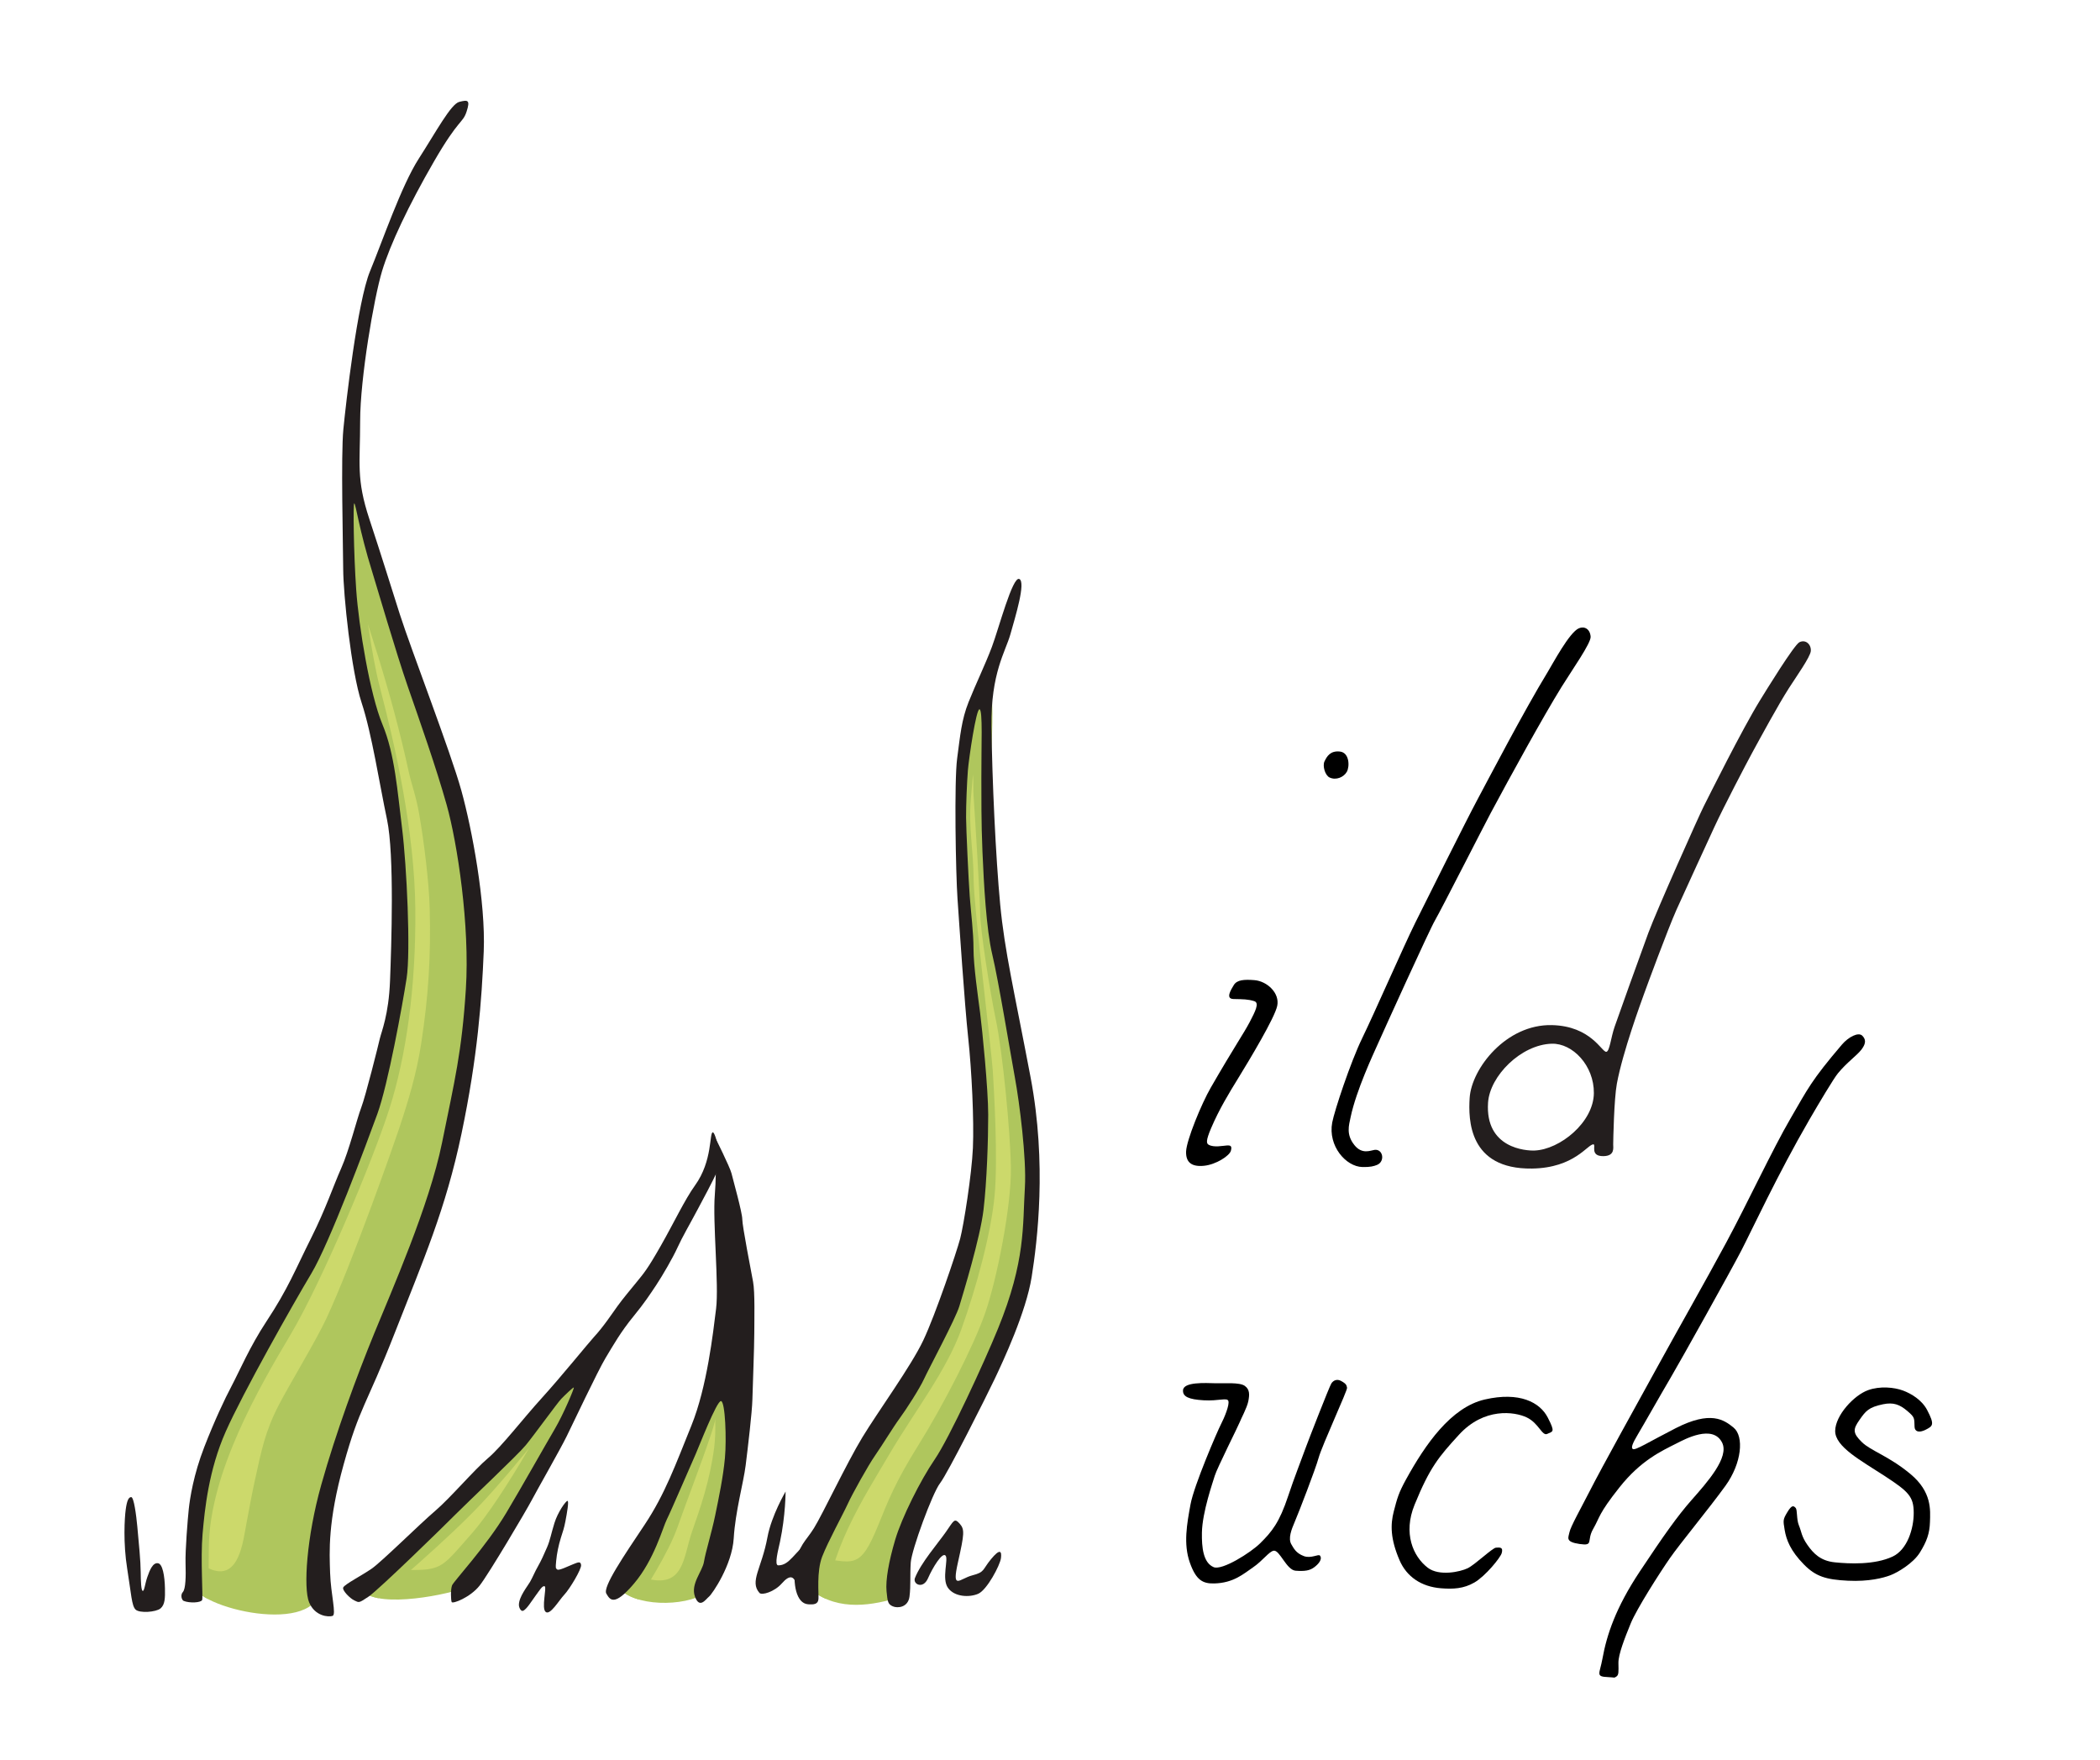 <?xml version="1.0" encoding="UTF-8" standalone="no"?><!DOCTYPE svg PUBLIC "-//W3C//DTD SVG 1.1//EN" "http://www.w3.org/Graphics/SVG/1.1/DTD/svg11.dtd"><svg width="100%" height="100%" viewBox="0 0 346 290" version="1.1" xmlns="http://www.w3.org/2000/svg" xmlns:xlink="http://www.w3.org/1999/xlink" xml:space="preserve" xmlns:serif="http://www.serif.com/" style="fill-rule:evenodd;clip-rule:evenodd;stroke-linejoin:round;stroke-miterlimit:2;"><rect id="ArtBoard1" x="0" y="0" width="345.132" height="290.041" style="fill:none;"/><path d="M219.497,184.936c0.355,-1.918 3.033,-9.993 4.942,-13.903c1.91,-3.912 6.867,-15.232 8.746,-19.022c1.698,-3.427 8.522,-17.08 10.179,-20.17c1.821,-3.395 7.723,-14.72 11.651,-21.155c0.847,-1.387 3.553,-6.493 5.114,-7.175c0.916,-0.4 1.855,0.107 1.947,1.381c0.076,1.056 -3.086,5.521 -4.797,8.285c-3.043,4.916 -8.447,14.751 -11.656,20.747c-1.099,2.052 -8.279,16.151 -9.188,17.695c-0.909,1.545 -8.475,18.232 -9.454,20.438c-0.698,1.571 -3.518,7.557 -4.451,11.985c-0.293,1.393 -0.763,2.865 0.618,4.597c1.27,1.594 2.653,0.89 3.313,0.798c1.414,-0.197 1.787,1.915 0.423,2.473c-0.5,0.205 -1.084,0.382 -2.406,0.352c-2.731,-0.063 -5.694,-3.474 -4.981,-7.326Z"/><path d="M231.679,243.692c3.138,-5.693 7.368,-11.854 12.964,-13.137c5.696,-1.307 9.06,0.443 10.366,2.971c1.306,2.527 0.803,2.26 -0.065,2.692c-0.868,0.432 -1.387,-1.749 -3.396,-2.707c-2.009,-0.958 -7.028,-1.668 -11.17,2.858c-3.325,3.633 -4.805,5.379 -7.318,11.551c-1.895,4.654 -0.259,8.485 2.18,10.353c1.878,1.438 5.369,0.676 6.587,0.079c1.218,-0.598 4.083,-3.354 4.649,-3.382c0.566,-0.027 1.243,-0.159 0.952,0.886c-0.212,0.763 -2.693,3.807 -4.515,4.858c-1.771,1.023 -3.502,1.1 -5.492,0.944c-3.256,-0.256 -5.672,-1.916 -6.836,-4.634c-1.513,-3.53 -1.506,-5.867 -0.944,-8.026c0.561,-2.158 0.784,-3.031 2.038,-5.306Z"/><path d="M242.143,180.872c-0.229,3.573 -0.158,11.776 10.262,11.639c7.036,-0.092 9.202,-4.051 10.136,-3.986c0.468,0.032 -0.661,1.969 1.636,1.941c1.923,-0.024 1.612,-1.391 1.616,-1.945c0.005,-0.603 0.132,-7.443 0.602,-9.98c0.981,-5.287 3.994,-13.439 4.461,-14.75c0.467,-1.31 3.931,-10.703 5.381,-13.953c0.876,-1.963 5.104,-11.159 6.21,-13.559c1.513,-3.286 5.339,-10.608 6.287,-12.342c1.349,-2.466 4.236,-7.807 6.023,-10.59c1.213,-1.889 3.495,-5.101 3.592,-6.079c0.103,-1.036 -0.784,-1.981 -1.861,-1.477c-0.868,0.406 -5.548,8.022 -6.523,9.61c-3.034,4.944 -8.366,15.686 -9.238,17.399c-0.797,1.562 -7.795,17.244 -9.142,20.887c-1.314,3.554 -4.969,13.753 -5.572,15.504c-0.604,1.751 -0.804,4.043 -1.36,4.088c-0.742,0.059 -2.504,-4.249 -8.954,-4.4c-7.551,-0.176 -13.245,7.159 -13.556,11.993Zm3.033,0.763c-0.517,7.58 6.305,7.961 7.663,7.907c4.178,-0.165 9.726,-4.646 9.769,-9.458c0.041,-4.538 -3.502,-8.242 -6.945,-8.139c-5.061,0.152 -10.187,5.302 -10.487,9.69Z" style="fill:#231e1e;"/><path d="M194.917,229.037c-0.059,1.055 0.934,1.506 3.406,1.652c2.466,0.146 3.872,-0.493 4.064,0.113c0.208,0.656 -0.638,2.712 -1.233,3.865c-0.555,1.074 -4.424,10.006 -5.005,13.187c-0.585,3.198 -1.196,6.492 -0.108,9.571c1.027,2.907 2.132,3.485 4.031,3.436c3.188,-0.082 4.826,-1.593 6.385,-2.653c1.584,-1.078 2.623,-2.604 3.391,-2.739c1,-0.177 2.105,3.187 3.627,3.296c1.522,0.108 2.309,-0.021 3.037,-0.554c0.733,-0.536 1.419,-1.353 0.968,-1.934c-0.244,-0.315 -1.452,0.527 -2.651,0.08c-1.361,-0.508 -1.702,-1.358 -2.045,-1.912c-0.61,-0.982 0.035,-2.55 0.509,-3.656c0.718,-1.679 3.448,-8.753 3.957,-10.592c0.583,-2.107 4.787,-11.166 4.694,-11.57c-0.092,-0.404 -0.08,-0.624 -0.953,-1.111c-0.712,-0.397 -1.314,-0.11 -1.644,0.414c-0.331,0.525 -3.772,9.356 -4.142,10.379c-0.879,2.434 -1.96,5.121 -2.956,8.129c-1.453,4.389 -2.681,5.893 -4.624,7.81c-1.591,1.571 -6.29,4.512 -7.662,3.928c-1.725,-0.734 -1.974,-3.252 -1.932,-5.687c0.058,-3.382 1.839,-8.426 2.116,-9.368c0.349,-1.193 3.947,-8.348 4.109,-8.819c0.161,-0.469 1.213,-2.39 1.419,-3.462c0.199,-1.036 0.281,-1.922 -0.596,-2.538c-0.858,-0.603 -3.387,-0.384 -4.827,-0.421c-1.66,-0.043 -5.257,-0.247 -5.335,1.156Z"/><path d="M261.722,246.037c2.334,-4.592 8.024,-14.775 11.571,-21.247c3.074,-5.61 7.627,-13.59 11.112,-20.062c3.513,-6.525 7.645,-15.388 10.589,-20.44c2.912,-4.996 3.415,-6.251 8.486,-12.2c1.075,-1.261 2.706,-2.095 3.342,-1.474c0.57,0.558 0.687,1.212 -0.091,2.25c-0.779,1.038 -2.426,2.135 -3.935,3.985c-0.679,0.832 -3.086,4.858 -4.684,7.614c-5.234,9.029 -9.45,18.154 -11.219,21.576c-1.645,3.183 -10.022,18.192 -11.603,20.87c-1.704,2.886 -4.466,7.79 -5.425,9.384c-0.959,1.594 -1.141,2.223 -0.844,2.422c0.412,0.277 2.605,-1.147 7.053,-3.422c5.791,-2.962 7.98,-1.387 9.547,-0.109c1.753,1.428 1.38,5.846 -1.346,9.611c-2.725,3.765 -7.452,9.472 -9.132,11.89c-1.68,2.417 -5.492,8.385 -6.468,10.776c-0.977,2.391 -2.047,5.1 -2.02,6.504c0.03,1.497 0.059,1.962 -0.332,2.232c-0.41,0.283 -0.254,0.139 -1.337,0.098c-2.175,-0.083 -1.424,-0.495 -0.963,-3.045c0.705,-3.901 2.174,-8.359 6.134,-14.329c3.927,-5.919 6.223,-9.163 8.543,-11.793c2.621,-2.971 6.261,-7.052 5.033,-9.478c-1.541,-3.042 -6.12,-0.558 -7.473,0.127c-2.562,1.296 -5.912,2.815 -9.435,7.257c-3.522,4.442 -3.189,4.862 -4.328,6.84c-1.139,1.977 0.165,2.84 -2.252,2.487c-2.417,-0.354 -1.821,-1.051 -1.657,-1.935c0.164,-0.885 1.975,-4.111 3.134,-6.389Z"/><path d="M307.784,229.02c-2.347,0.846 -5.37,4.151 -5.416,6.687c-0.048,2.645 4.283,4.92 8.215,7.49c3.92,2.561 4.712,3.385 4.726,6.012c0.013,2.628 -1.062,6.089 -3.47,7.221c-2.981,1.402 -7.194,1.193 -9.543,0.952c-2.35,-0.241 -3.517,-1.466 -4.5,-2.865c-1.006,-1.432 -0.972,-2.192 -1.401,-3.208c-0.429,-1.016 -0.227,-2.558 -0.548,-2.901c-0.322,-0.342 -0.612,-0.535 -1.352,0.696c-0.739,1.23 -0.718,1.34 -0.449,2.951c0.269,1.612 0.95,3.421 3.163,5.674c1.949,1.985 3.64,2.506 7.272,2.683c3.433,0.166 5.787,-0.45 6.978,-0.898c1.191,-0.448 3.783,-1.979 4.88,-3.767c1.097,-1.789 1.587,-3.075 1.646,-5.015c0.058,-1.941 0.345,-4.942 -3.226,-7.905c-3.57,-2.963 -6.513,-3.809 -7.976,-5.23c-1.576,-1.53 -1.47,-2.155 -0.423,-3.658c1.028,-1.475 1.509,-2.105 3.887,-2.596c1.7,-0.352 2.738,0.022 4.025,1.12c1.243,1.06 1.118,1.144 1.175,2.612c0.028,0.712 0.654,1.061 1.834,0.46c1.179,-0.6 1.513,-0.808 0.241,-3.24c-0.854,-1.633 -2.582,-2.698 -3.995,-3.218c-1.438,-0.528 -3.763,-0.77 -5.743,-0.057Z"/><path d="M199.501,179.161c3.851,-6.684 5.459,-8.965 6.412,-10.802c0.874,-1.687 1.655,-3.147 0.732,-3.429c-1.041,-0.318 -1.766,-0.312 -3.409,-0.348c-1.358,-0.029 -0.443,-1.494 0.047,-2.298c0.54,-0.885 1.741,-0.94 3.403,-0.811c2.052,0.16 4.215,2.117 3.747,4.259c-0.436,1.997 -4.534,8.825 -6.434,11.914c-1.472,2.393 -3.102,5.043 -4.447,8.195c-0.903,2.116 -0.778,2.539 -0.411,2.748c0.867,0.493 2.329,0.16 2.998,0.121c0.58,-0.035 0.888,0.053 0.663,0.875c-0.225,0.823 -2.436,2.272 -4.427,2.47c-1.99,0.199 -3.019,-0.521 -2.95,-2.364c0.068,-1.843 2.509,-7.81 4.076,-10.53Z"/><path d="M150.747,259.972c-0.388,0.999 1.329,1.906 2.143,0.055c0.814,-1.852 2.343,-4.321 2.887,-3.767c0.544,0.554 -0.667,3.809 0.412,5.328c1.079,1.519 3.552,1.605 4.989,0.973c1.438,-0.631 3.584,-4.673 3.742,-5.868c0.157,-1.194 -0.171,-1.61 -1.634,0.164c-1.464,1.774 -0.995,2.134 -3.094,2.675c-2.099,0.541 -3.416,2.578 -2.357,-2.148c1.06,-4.726 1.131,-5.431 0.261,-6.394c-0.869,-0.964 -0.95,-0.465 -2.262,1.408c-1.311,1.873 -4.121,5.089 -5.087,7.574Z" style="fill:#231e1e;"/><path d="M218.222,125.443c0.398,-0.829 0.947,-1.797 2.534,-1.631c1.588,0.165 1.639,2.46 1.153,3.329c-0.493,0.884 -1.762,1.453 -2.839,0.949c-0.773,-0.362 -1.186,-1.945 -0.848,-2.647Z"/><g><path d="M31.676,260.87c-0.455,-4.666 -1.316,-9.043 2.383,-18.694c3.951,-10.308 7.684,-19.516 12.266,-25.291c4.581,-5.775 14.014,-28.895 15.413,-35.941c1.398,-7.046 5.631,-29.433 3.977,-39.224c-1.655,-9.791 -8.067,-38.288 -8.886,-51.844c-0.819,-13.555 2.326,-33.926 2.326,-33.926c0,0 -4.538,16.624 2.663,34.994c7.2,18.371 8.853,26.178 11.274,34.895c2.422,8.717 6.371,16.813 6.175,28.11c-0.195,11.297 -4.81,39.966 -8.365,48.554c-3.555,8.587 -17.922,41.389 -18.105,58.818c-0.088,8.418 -20.72,3.65 -21.121,-0.451Z" style="fill:#afc65d;"/><clipPath id="_clip1"><path d="M31.676,260.87c-0.455,-4.666 -1.316,-9.043 2.383,-18.694c3.951,-10.308 7.684,-19.516 12.266,-25.291c4.581,-5.775 14.014,-28.895 15.413,-35.941c1.398,-7.046 5.631,-29.433 3.977,-39.224c-1.655,-9.791 -8.067,-38.288 -8.886,-51.844c-0.819,-13.555 2.326,-33.926 2.326,-33.926c0,0 -4.538,16.624 2.663,34.994c7.2,18.371 8.853,26.178 11.274,34.895c2.422,8.717 6.371,16.813 6.175,28.11c-0.195,11.297 -4.81,39.966 -8.365,48.554c-3.555,8.587 -17.922,41.389 -18.105,58.818c-0.088,8.418 -20.72,3.65 -21.121,-0.451Z"/></clipPath><g clip-path="url(#_clip1)"><path d="M26.51,251.989c1.49,1.447 3.042,2.829 4.616,4.184c0.61,0.525 1.251,1.017 1.929,1.45c0.595,0.38 1.213,0.743 1.878,0.982c4.462,1.607 5.107,-4.668 5.643,-7.468c0.461,-2.415 0.882,-4.839 1.412,-7.24c1.102,-4.996 1.679,-8.051 3.967,-12.468c1.715,-3.311 6.163,-10.658 7.79,-14.152c4.336,-9.311 11.111,-28.65 11.967,-31.214c1.57,-4.706 2.928,-9.196 3.688,-14.166c1.211,-7.916 1.601,-14.297 1.398,-22.25c-0.111,-4.315 -0.952,-11.102 -1.731,-15.529c-0.567,-3.223 -1.223,-4.659 -1.774,-7.194c-2.665,-12.267 -6.796,-25.132 -11.304,-37.339c-0.66,-1.786 -2.592,-3.551 -3.458,-5.247c-0.878,-1.719 -1.848,-3.4 -2.96,-4.978c-1.459,-2.07 -2.674,1.077 -2.937,2.022c-0.882,3.158 -1.659,8.252 -1.908,11.515c-0.51,6.696 -0.963,13.399 -1.256,20.108c-0.294,6.709 -0.453,13.425 -0.506,20.141l-14.372,64.514l-21.462,68.147l19.38,-13.818Z" style="fill:#ccd96b;"/><path d="M57.627,76.544c0,0 2.314,26.563 4.924,36.53c2.609,9.966 5.761,23.883 5.88,36.725c0.119,12.842 -1.527,24.292 -4.287,32.905c-2.759,8.613 -11.149,28.561 -16.29,37.199c-5.141,8.637 -13.368,22.813 -13.446,35.053c-0.077,12.24 -0.372,10.701 -0.372,10.701l-8.35,0.218l6.827,-43.18l13.082,-28.979l11.85,-36.271l-2.39,-44.573l-3.371,-36.994l5.943,0.666Z" style="fill:#afc65d;"/></g><path d="M59.488,261.59c3.515,-3.471 24.468,-24.504 26.007,-25.221c1.539,-0.717 8.868,-10.405 10.25,-10.028c1.382,0.378 -2.688,9.718 -4.237,12.087c-1.549,2.368 -12.633,22.323 -15.095,23.211c-3.914,1.413 -15.452,3.432 -16.925,-0.049Z" style="fill:#afc65d;"/><clipPath id="_clip2"><path d="M59.488,261.59c3.515,-3.471 24.468,-24.504 26.007,-25.221c1.539,-0.717 8.868,-10.405 10.25,-10.028c1.382,0.378 -2.688,9.718 -4.237,12.087c-1.549,2.368 -12.633,22.323 -15.095,23.211c-3.914,1.413 -15.452,3.432 -16.925,-0.049Z"/></clipPath><g clip-path="url(#_clip2)"><path d="M65.47,258.578c7.489,0.259 6.975,0.009 12.18,-5.852c5.205,-5.86 14.269,-21.99 15.798,-26.36c1.529,-4.369 -8.766,1.476 -8.766,1.476c0.108,-0.802 -29.55,30.378 -19.212,30.736Z" style="fill:#ccd96b;"/><path d="M57.678,267.289c6.787,-5.77 16.276,-13.873 21.636,-19.592c5.36,-5.719 14.711,-17.206 16.357,-21.533c1.645,-4.327 -22.424,0.779 -22.424,0.779c0,0 -22.356,46.116 -15.569,40.346Z" style="fill:#afc65d;"/></g><path d="M101.855,261.486c2.493,3.209 10.829,3.297 14.481,0.934c1.331,-0.862 6.238,-22.021 4.866,-33.859c-1.372,-11.838 -5.891,7.563 -9.136,14.264c-3.246,6.701 -10.829,17.866 -10.211,18.661Z" style="fill:#afc65d;"/><clipPath id="_clip3"><path d="M101.855,261.486c2.493,3.209 10.829,3.297 14.481,0.934c1.331,-0.862 6.238,-22.021 4.866,-33.859c-1.372,-11.838 -5.891,7.563 -9.136,14.264c-3.246,6.701 -10.829,17.866 -10.211,18.661Z"/></clipPath><g clip-path="url(#_clip3)"><path d="M106.186,259.956c6.598,1.943 6.349,-3.407 7.847,-7.665c1.42,-4.034 2.948,-8.497 3.637,-13.807c0.719,-5.543 -0.842,-14.675 -0.842,-14.675l-4.419,-1.367l-11.889,37.858c0,0 0.248,-1.939 5.666,-0.344Z" style="fill:#ccd96b;"/><path d="M103.45,266.325c3.015,-4.776 6.685,-10.496 8.183,-14.754c1.42,-4.034 3.844,-10.271 5.545,-15.348c1.702,-5.078 2.53,-13.134 2.53,-13.134l-4.419,-1.367l-17.169,37.858c0,0 2.315,11.521 5.33,6.745Z" style="fill:#afc65d;"/></g><path d="M133.787,262.029c4.479,3.5 10.103,2.429 14.553,1.059c1.282,-0.395 -3.663,-4.232 13.628,-34.801c8.302,-14.677 8.955,-26.29 7.899,-37.529c-0.024,-0.256 -0.044,-0.519 -0.06,-0.788c-0.715,-12.051 -7.795,-42.3 -6.747,-60.801c1.048,-18.501 0.073,-14.539 -0.946,-14.792c-1.019,-0.254 -3.698,5.971 -3.594,20.147c0.104,14.176 3.228,41.017 3.346,50.236c0.117,9.22 -2.758,26.17 -8.85,36.501c-6.091,10.33 -12.798,21.697 -16.52,30.115c-3.723,8.417 -3.346,10.155 -2.709,10.653Z" style="fill:#afc65d;"/><clipPath id="_clip4"><path d="M133.787,262.029c4.479,3.5 10.103,2.429 14.553,1.059c1.282,-0.395 -3.663,-4.232 13.628,-34.801c8.302,-14.677 8.955,-26.29 7.899,-37.529c-0.024,-0.256 -0.044,-0.519 -0.06,-0.788c-0.715,-12.051 -7.795,-42.3 -6.747,-60.801c1.048,-18.501 0.073,-14.539 -0.946,-14.792c-1.019,-0.254 -3.698,5.971 -3.594,20.147c0.104,14.176 3.228,41.017 3.346,50.236c0.117,9.22 -2.758,26.17 -8.85,36.501c-6.091,10.33 -12.798,21.697 -16.52,30.115c-3.723,8.417 -3.346,10.155 -2.709,10.653Z"/></clipPath><g clip-path="url(#_clip4)"><path d="M133.872,256.449c6.851,0.972 7.727,2.428 10.876,-5.302c1.623,-3.983 2.701,-6.884 6.651,-13.207c3.95,-6.322 9.055,-16.209 10.961,-21.749c1.906,-5.541 4.299,-17.565 4.199,-23.847c-0.101,-6.282 -1.409,-19.195 -2.448,-24.18c-1.038,-4.986 -2.583,-14.854 -2.617,-17.675c-0.033,-2.822 -0.851,-15.932 -1.089,-19.433c-0.239,-3.501 0.922,-5.021 -4.339,-6.667c-5.261,-1.647 -28.855,131.114 -22.194,132.06Z" style="fill:#ccd96b;"/><path d="M125.511,266.771c0,0 10.063,4.895 10.355,-0.826c0.522,-10.247 6.425,-19.141 10.61,-26.275c4.185,-7.135 9.416,-13.735 11.908,-20.648c2.493,-6.914 4.906,-15.882 5.485,-22.017c0.58,-6.134 -0.098,-17.434 -0.294,-20.606c-0.195,-3.167 -3.126,-26.704 -3.159,-31.564c-0.033,-4.73 -0.846,-8.509 -0.472,-13.031c0.373,-4.521 1.493,-17.249 1.493,-17.249c-3.841,-0.205 -7.077,-3.105 -9.986,0.552c-15.675,19.711 -19.31,94.492 -25.94,151.664Z" style="fill:#afc65d;"/></g><path d="M30.267,263.741c-0.31,-0.124 -0.596,-0.965 -0.137,-1.466c0.459,-0.501 0.512,-2.599 0.442,-4.702c-0.069,-2.102 0.354,-7.326 0.536,-9.013c0.182,-1.688 0.765,-5.599 2.561,-10.206c1.701,-4.364 3.324,-7.822 4.519,-10.078c1.196,-2.255 2.986,-6.455 5.697,-10.56c3.612,-5.471 4.709,-8.435 7.438,-13.882c2.347,-4.685 3.598,-8.462 4.899,-11.385c1.301,-2.923 2.581,-8.109 3.3,-9.997c0.72,-1.887 2.791,-10.177 3.052,-11.321c0.26,-1.145 1.471,-3.911 1.688,-9.544c0.217,-5.633 0.744,-20.748 -0.501,-26.606c-1.246,-5.857 -2.485,-14.079 -4.192,-19.248c-1.706,-5.169 -3.001,-17.813 -3.023,-21.958c-0.023,-4.145 -0.389,-18.736 0.026,-23.038c0.415,-4.302 2.332,-21.069 4.39,-26.041c2.058,-4.972 5.162,-14.088 8.036,-18.558c2.874,-4.47 5.302,-9.016 6.681,-9.358c1.379,-0.343 1.841,-0.363 1.197,1.604c-0.645,1.968 -1.249,1.083 -5.39,8.25c-4.14,7.167 -7.204,13.622 -8.537,18.029c-1.333,4.408 -3.61,17.667 -3.61,24.719c0,7.052 -0.677,9.469 1.515,16.119c2.191,6.651 3.175,9.905 5.01,15.657c1.835,5.753 8.377,22.667 10.151,29.083c1.773,6.417 4.015,18.403 3.687,26.491c-0.329,8.088 -1.019,17.428 -3.651,29.981c-2.632,12.552 -6.281,20.806 -11.017,32.899c-4.736,12.094 -5.76,12.104 -8.402,21.604c-2.643,9.5 -2.358,14.404 -2.241,17.938c0.117,3.534 1.065,6.848 0.396,7.059c-0.67,0.211 -2.9,0.069 -3.858,-2.241c-0.959,-2.31 -0.419,-10.735 2.006,-19.371c2.425,-8.635 5.853,-17.906 8.701,-24.877c2.847,-6.971 9.099,-21.112 11.196,-31.465c2.098,-10.354 3.248,-14.849 3.924,-25.3c0.676,-10.451 -1.398,-24.082 -3.16,-30.357c-1.745,-6.215 -4.434,-13.814 -6.388,-19.445c-1.955,-5.63 -5.204,-16.784 -5.855,-18.866c-2.188,-6.995 -2.731,-11.341 -2.991,-11.364c-0.195,-0.018 -0.097,8.123 0.327,14.215c0.423,6.092 2.268,17.274 4.324,22.203c2.055,4.928 2.469,11.028 3.233,17.112c0.763,6.085 1.438,20.273 0.746,24.724c-0.693,4.451 -3.059,17.496 -4.823,22.344c-1.763,4.848 -7.896,21.316 -10.868,26.269c-2.972,4.952 -11.317,19.734 -14.12,26.074c-2.803,6.341 -3.451,12.786 -3.807,16.881c-0.356,4.095 0.106,10.395 -0.069,10.84c-0.176,0.446 -2.035,0.554 -3.038,0.152Z" style="fill:#231e1e;"/><path d="M129.436,245.721c0,0 -2.326,3.934 -2.992,7.54c-0.949,5.136 -2.98,7.256 -1.316,9.159c0.391,0.447 2.487,-0.193 3.673,-1.55c1.373,-1.57 2.208,-1.39 2.593,1.002c0.331,2.054 3.747,-9.562 2.316,-8.406c-2.904,2.345 -3.595,4.407 -5.479,4.416c-0.701,0.004 -0.005,-2.531 0.286,-3.896c0.922,-4.327 0.919,-8.265 0.919,-8.265Z" style="fill:#231e1e;"/><path d="M56.557,261.512c-0.239,0.46 1.112,1.83 1.855,2.163c0.743,0.334 0.648,0.485 2.317,-0.645c1.668,-1.13 12.421,-11.618 14.402,-13.62c1.982,-2.001 10.091,-9.627 11.491,-11.32c1.399,-1.693 5.214,-6.989 5.851,-7.64c0.637,-0.651 1.983,-1.953 2.074,-1.864c0.091,0.089 -1.67,4.338 -3.169,6.879c-1.383,2.342 -5.551,9.737 -7.958,13.761c-3.338,5.579 -8.686,11.289 -8.94,11.958c-0.254,0.669 -0.202,2.383 -0.063,2.741c0.139,0.357 3.087,-0.769 4.617,-2.725c1.531,-1.955 7.674,-12.347 8.515,-13.951c0.842,-1.605 4.738,-8.437 5.791,-10.576c1.053,-2.14 5.151,-10.822 6.415,-12.924c1.264,-2.103 2.519,-4.332 4.659,-6.941c1.713,-2.088 2.669,-3.54 3.7,-5.091c1.03,-1.55 2.759,-4.526 3.525,-6.218c0.766,-1.693 1.943,-3.684 3.322,-6.282c0.938,-1.766 2.251,-4.164 3.387,-6.602c0.626,-1.341 -0.41,-6.075 -0.902,-6.066c-0.601,0.012 -0.001,4.68 -2.937,8.743c-1.659,2.296 -3.516,6.222 -5.625,9.927c-2.276,3.997 -2.827,4.562 -4.014,6.023c-1.054,1.299 -2.156,2.595 -3.112,3.908c-0.87,1.196 -2.284,3.372 -3.95,5.172c-0.819,0.885 -5.38,6.517 -8.548,10.001c-3.168,3.485 -6.607,8.002 -8.863,9.903c-2.256,1.901 -6.239,6.592 -8.72,8.703c-2.482,2.111 -8.798,8.363 -10.438,9.497c-1.641,1.134 -4.399,2.543 -4.682,3.086Z" style="fill:#231e1e;"/><path d="M20.714,248.686c-0.191,1.393 -0.438,5.49 0.24,9.722c0.678,4.232 0.735,6.109 1.377,6.751c0.641,0.641 3.38,0.44 4.119,-0.184c0.738,-0.624 0.761,-1.719 0.729,-3.294c-0.042,-2.071 -0.389,-4.015 -1.13,-4.146c-0.871,-0.153 -1.381,1.144 -1.773,2.264c-0.391,1.121 -0.487,2.322 -0.756,2.29c-0.266,-0.032 -0.323,-1.595 -0.336,-3.045c-0.016,-1.956 -0.306,-4.777 -0.558,-7.534c-0.175,-1.917 -0.567,-4.873 -1.008,-4.873c-0.442,0 -0.708,0.617 -0.904,2.049Z" style="fill:#231e1e;"/><path d="M85.495,264.39c-0.002,0.465 0.334,1.093 0.663,0.984c0.596,-0.197 1.454,-1.65 2.112,-2.533c0.659,-0.882 1.093,-1.664 1.473,-1.509c0.381,0.155 -0.576,3.622 0.165,4.22c0.741,0.598 2.146,-1.854 3.071,-2.842c0.926,-0.989 2.844,-4.221 2.764,-4.879c-0.081,-0.659 -0.487,-0.46 -1.299,-0.141c-0.813,0.318 -2.353,1.097 -2.628,0.877c-0.275,-0.22 -0.294,-0.191 -0.181,-1.414c0.113,-1.222 0.397,-2.586 0.765,-3.774c0.368,-1.188 0.529,-1.54 0.767,-2.798c0.239,-1.259 0.613,-3.344 0.327,-3.321c-0.285,0.023 -1.583,1.839 -2.144,3.649c-0.561,1.811 -0.701,2.804 -1.215,3.995c-0.515,1.191 -0.976,2.218 -1.46,3.063c-0.559,0.973 -0.926,1.912 -1.349,2.642c-0.424,0.73 -1.825,2.437 -1.831,3.781Z" style="fill:#231e1e;"/><path d="M99.903,262.537c0.568,0.954 1.22,2.292 4.567,-1.667c3.347,-3.959 4.711,-9.191 5.401,-10.564c0.691,-1.374 4.309,-9.797 4.748,-10.754c0.44,-0.956 3.494,-8.889 4.186,-8.735c0.691,0.154 0.919,6.262 0.636,9.371c-0.283,3.11 -1.02,6.629 -1.613,9.502c-0.593,2.873 -1.581,6 -1.839,7.597c-0.257,1.597 -2.244,3.65 -1.484,5.744c0.76,2.093 1.803,0.406 2.313,0c0.511,-0.407 3.805,-5.169 4.073,-9.614c0.267,-4.445 1.6,-9.085 1.966,-12.015c0.367,-2.931 1.056,-8.74 1.109,-10.822c0.053,-2.081 0.313,-8.719 0.313,-10.955c0,-2.236 0.125,-6.71 -0.199,-8.454c-0.323,-1.745 -1.779,-9.206 -1.779,-10.305c0,-1.1 -1.519,-6.514 -1.773,-7.555c-0.254,-1.042 -2.759,-6.042 -2.759,-6.042c0,0 0.381,5.005 0.008,9.541c-0.373,4.536 0.695,14.848 0.207,18.791c-0.488,3.943 -1.485,12.88 -4.071,19.259c-2.586,6.379 -4.328,11.261 -7.711,16.338c-3.383,5.077 -6.939,10.264 -6.299,11.339Z" style="fill:#231e1e;"/><path d="M131.057,257.917c-0.466,2.995 0.134,6.222 2.064,6.375c0.948,0.075 1.66,0.013 1.729,-0.853c0.069,-0.866 -0.332,-4.536 0.609,-6.987c0.941,-2.451 3.464,-7.037 4.213,-8.683c0.749,-1.647 3.393,-6.393 4.512,-7.992c1.119,-1.599 2.986,-4.677 4.054,-6.128c1.069,-1.45 3.307,-4.934 4.013,-6.484c0.707,-1.55 5.2,-9.922 5.812,-11.978c0.613,-2.056 3.429,-11.217 3.981,-15.873c0.552,-4.657 0.773,-11.454 0.774,-15.661c0.001,-4.207 -0.979,-14.037 -1.33,-16.767c-0.352,-2.73 -1.092,-7.77 -1.092,-10.557c0,-2.788 -0.421,-5.929 -0.622,-8.677c-0.201,-2.747 -0.59,-10.972 -0.601,-12.978c-0.012,-2.005 0.136,-5.752 0.3,-7.777c0.165,-2.025 1.359,-10.099 1.905,-10.047c0.574,0.055 0.29,6.165 0.312,11.232c0.013,3.265 -0.036,7.139 0.184,12.29c0.221,5.15 0.626,12.767 1.625,16.92c0.998,4.153 3,16.339 3.733,20.324c0.733,3.984 1.918,13.276 1.631,17.972c-0.388,6.343 0.145,12.083 -4.428,23.289c-2.319,5.685 -8.041,18.065 -10.425,21.544c-2.383,3.479 -5.446,9.628 -6.516,13.244c-1.07,3.616 -1.597,6.646 -1.427,8.475c0.169,1.829 0.262,2.153 1.038,2.495c0.777,0.341 2.507,0.195 2.744,-1.604c0.236,-1.8 0.066,-3.537 0.21,-5.627c0.144,-2.091 3.57,-11.437 4.824,-13.052c1.254,-1.614 7.627,-14.28 9.006,-17.187c1.379,-2.907 5.169,-10.99 6.092,-16.807c0.923,-5.818 2.527,-18.604 -0.178,-32.869c-2.706,-14.265 -4.273,-20.743 -5.009,-28.481c-0.737,-7.739 -1.33,-20.594 -1.439,-29.362c-0.109,-8.768 2.307,-12.266 3.121,-15.156c0.813,-2.89 2.577,-8.598 1.468,-9.107c-1.108,-0.508 -3.395,8.203 -4.51,11.169c-1.114,2.967 -2.674,6.156 -3.851,9.114c-1.17,2.943 -1.375,5.496 -1.879,9.264c-0.505,3.769 -0.233,18.951 0.056,23.116c0.289,4.166 1.169,17.408 1.758,22.887c0.588,5.479 0.978,13.625 0.779,18.192c-0.191,4.359 -1.522,12.737 -2.099,14.934c-0.577,2.198 -4.047,12.464 -6.07,16.742c-2.023,4.279 -7.44,11.699 -10.051,15.998c-2.61,4.298 -6.548,12.672 -7.966,14.947c-1.419,2.274 -2.521,2.741 -3.054,6.171Z" style="fill:#231e1e;"/></g></svg>